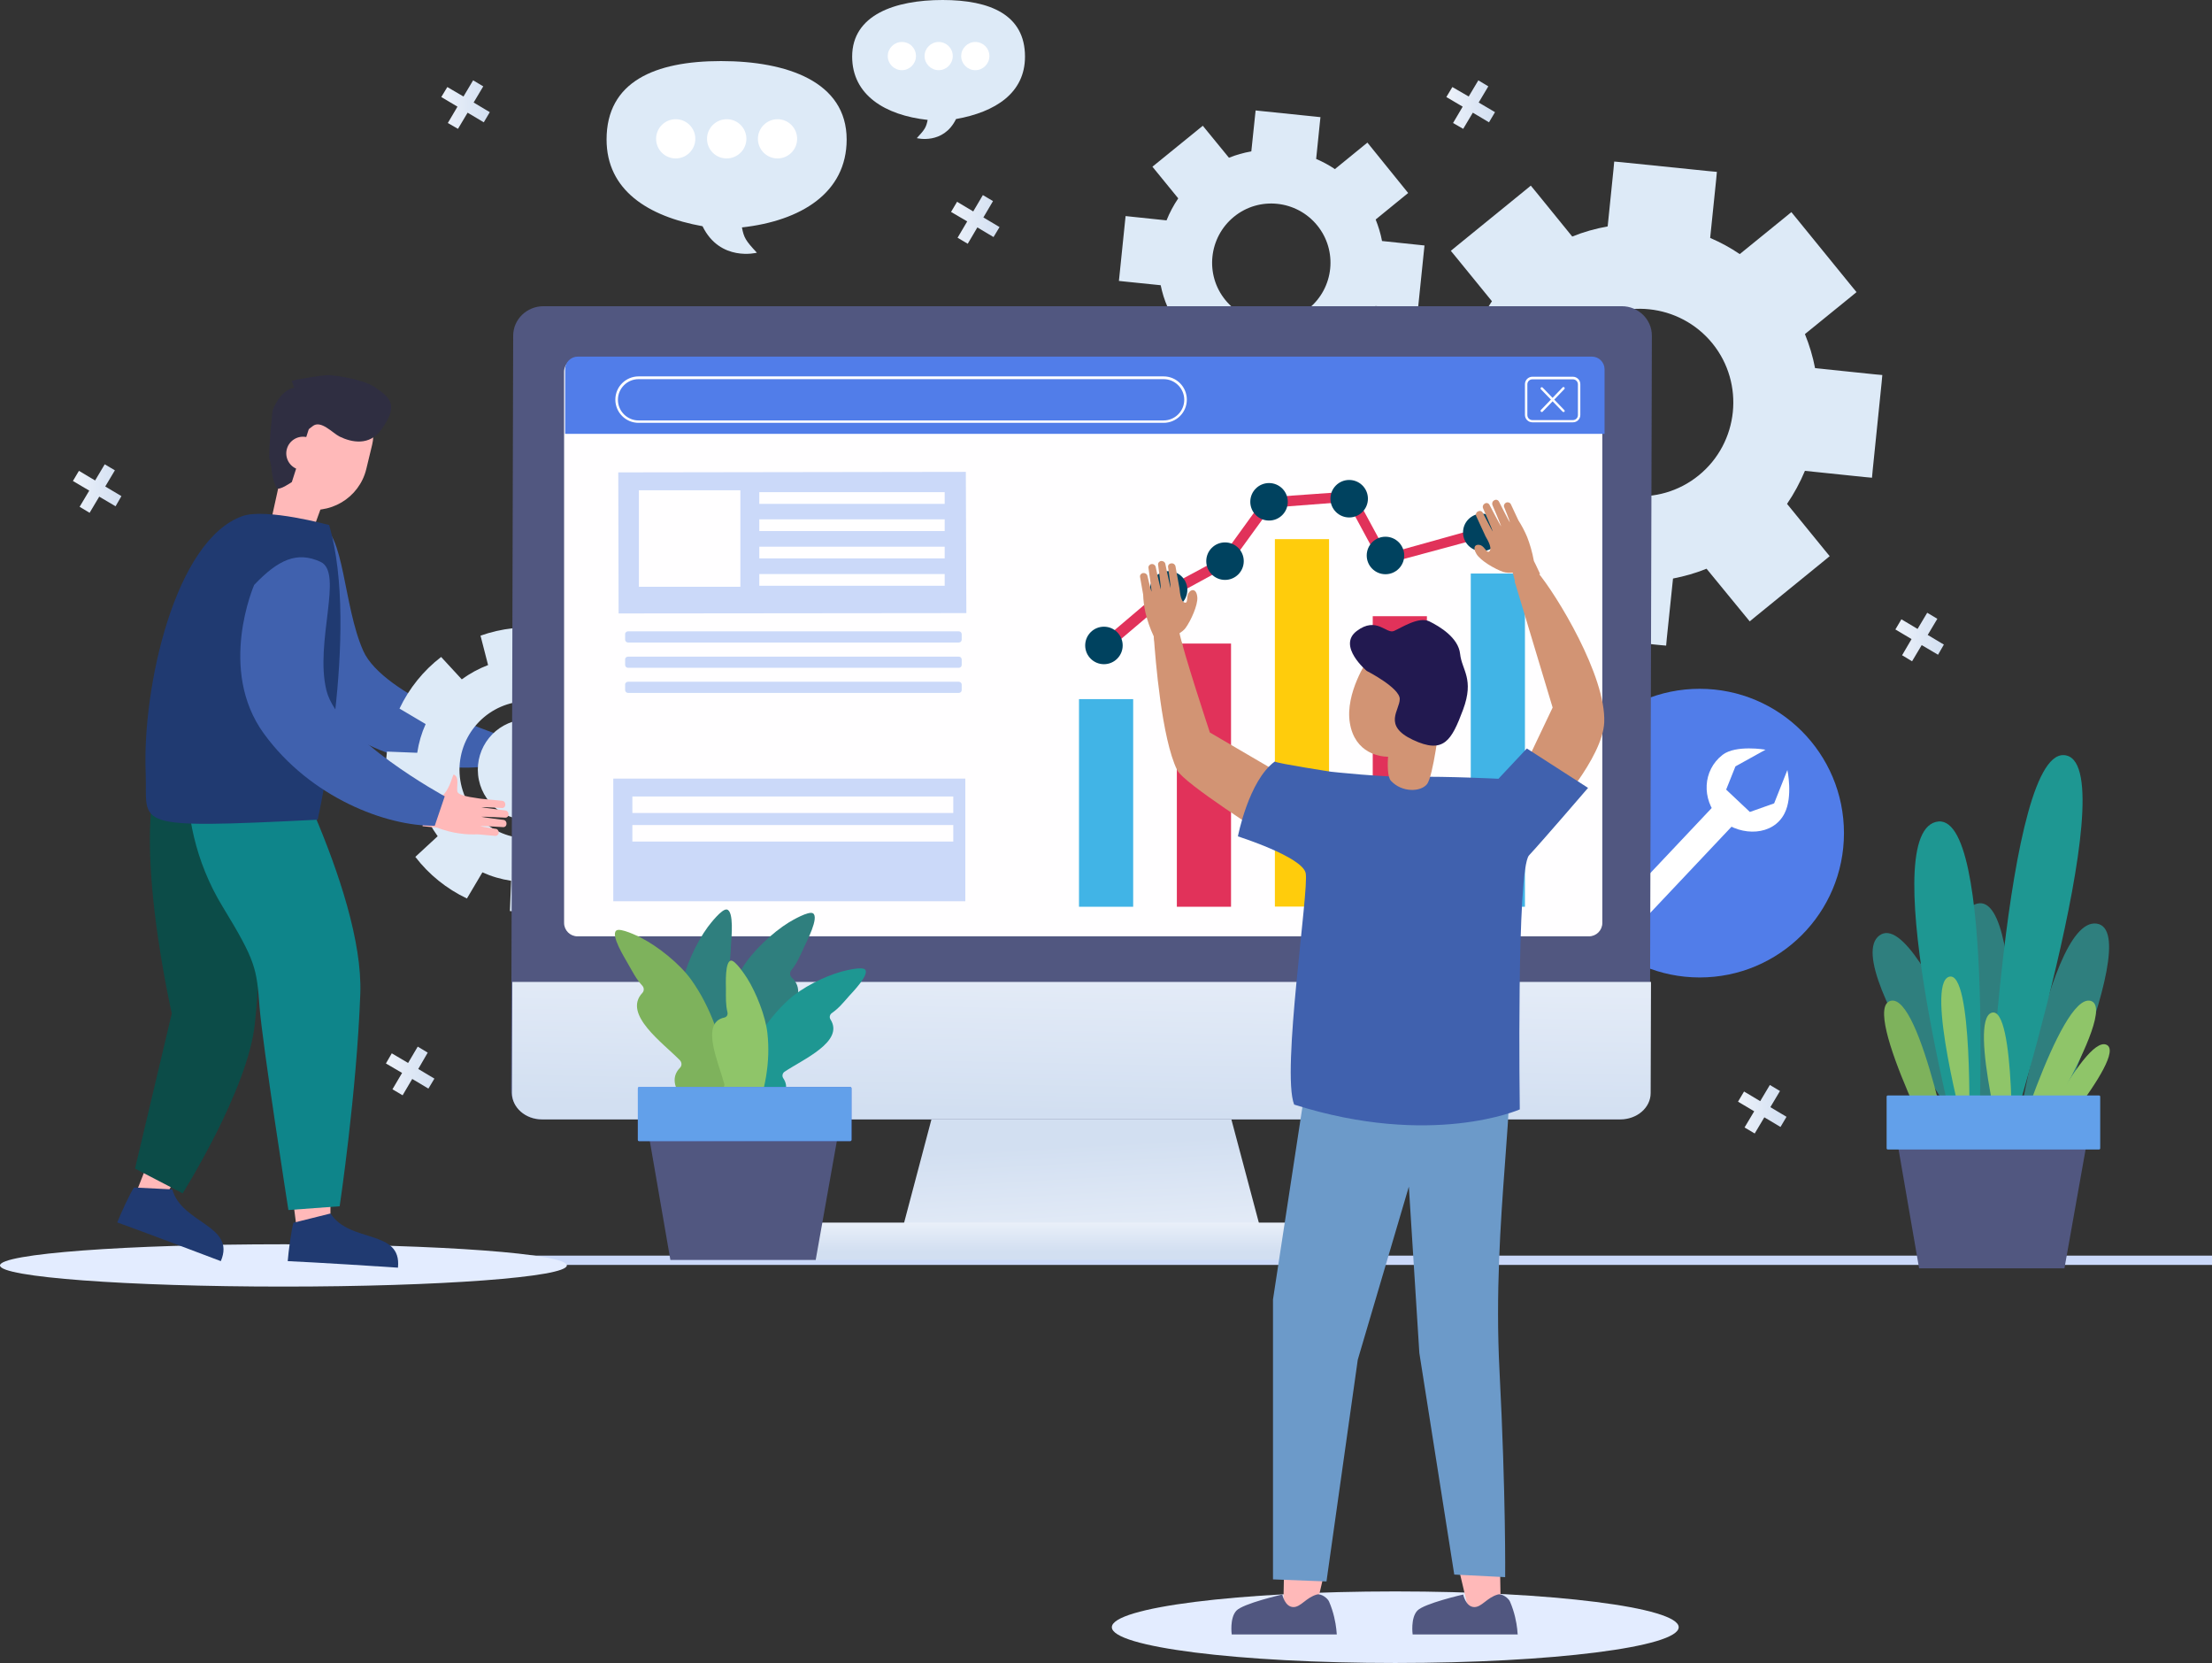 <?xml version="1.0" encoding="utf-8"?>
<!-- Generator: Adobe Illustrator 23.0.5, SVG Export Plug-In . SVG Version: 6.00 Build 0)  -->
<svg version="1.1" id="Слой_1" xmlns="http://www.w3.org/2000/svg" xmlns:xlink="http://www.w3.org/1999/xlink" x="0px" y="0px"
	 viewBox="0 0 1286.2 966.7" style="enable-background:new 0 0 1286.2 966.7;" xml:space="preserve">
<rect x="0" y="0" width="1286.2" height="966.7" fill="#333333" stroke="none"/>
<style type="text/css">
	.st0{fill:#CBD9F9;}
	.st1{fill:#E3ECFF;}
	.st2{fill:#4061AE;}
	.st3{fill:#DDEAF7;}
	.st4{fill:#FFB9B9;}
	.st5{fill:#2F2E41;}
	.st6{fill:#C16241;}
	.st7{fill:#0C4C48;}
	.st8{fill:#0E858A;}
	.st9{fill:#203A71;}
	.st10{fill:url(#XMLID_7_);}
	.st11{fill:#515780;}
	.st12{fill:#517DE9;}
	.st13{fill:#FFFFFF;}
	.st14{fill:url(#SVGID_1_);}
	.st15{fill:url(#SVGID_2_);}
	.st16{fill:url(#SVGID_3_);}
	.st17{fill:#FFFEFF;}
	.st18{fill:#E1325A;}
	.st19{fill:#41B4E6;}
	.st20{fill:#FFCC0C;}
	.st21{fill:#00425F;}
	.st22{fill:#2F7F7E;}
	.st23{fill:#1E9792;}
	.st24{fill:#7EB25C;}
	.st25{fill:#8FC569;}
	.st26{fill:url(#XMLID_8_);}
	.st27{fill:#62A0EA;}
	.st28{fill:#D29474;}
	.st29{fill:#6C9AC9;}
	.st30{fill:#221950;}
	.st31{fill:url(#SVGID_4_);}
	.st32{fill:url(#SVGID_5_);}
	.st33{fill:url(#SVGID_6_);}
	.st34{fill:url(#SVGID_7_);}
	.st35{fill:url(#SVGID_8_);}
	.st36{fill:url(#SVGID_9_);}
	.st37{fill:url(#SVGID_10_);}
</style>
<g>
	<rect x="277.1" y="729.9" class="st0" width="1009.2" height="5.4"/>
	<ellipse class="st1" cx="164.8" cy="735.6" rx="164.8" ry="12.3"/>
	<g>
		<path id="XMLID_521_" class="st2" d="M159.1,325.2c0,0-12.7,52.1,20.6,84.1c33.2,32,79.6,40.8,107.2,35.5l2.8-17.8
			c0,0-66.8-22.3-78.5-48.7c-11.7-26.4-10.9-69.4-25.4-73.3C171.3,301.1,170.5,308.3,159.1,325.2z"/>
		<path class="st3" d="M389.2,458.1c0.8-6.3,0.9-12.8,0.2-19.4c-0.7-6.6-2.2-12.9-4.3-18.9l-17.1,4.4c-2.1-5.5-4.9-10.6-8.3-15.3
			l13-12c-7.9-10.3-18.2-18.6-30-24.2l-9,15.2c-5.3-2.4-10.8-4-16.7-4.9l0.7-17.6c-6.3-0.8-12.8-0.9-19.4-0.2
			c-6.6,0.7-12.9,2.2-18.9,4.3l4.4,17.1c-5.5,2.1-10.6,4.9-15.3,8.3l-12-13c-10.3,7.9-18.6,18.2-24.2,30l15.2,9
			c-2.4,5.3-4,10.8-4.9,16.7l-17.6-0.7c-0.8,6.3-0.9,12.8-0.2,19.4c0.7,6.6,2.2,12.9,4.3,18.9l17.1-4.4c2.1,5.5,4.9,10.6,8.3,15.3
			l-13,12c7.9,10.3,18.2,18.6,30,24.2l9-15.2c5.3,2.4,10.8,4,16.7,4.9l-0.7,17.6c6.3,0.8,12.8,0.9,19.4,0.2
			c6.6-0.7,12.9-2.2,18.9-4.3l-4.4-17.1c5.5-2.1,10.6-4.9,15.3-8.3l12,13c10.3-7.9,18.6-18.2,24.2-30l-15.2-9
			c2.4-5.3,4-10.8,4.9-16.7L389.2,458.1z M311.3,487.1c-21.9,2.3-41.5-13.5-43.9-35.4c-2.3-21.9,13.5-41.5,35.4-43.9
			c21.9-2.3,41.5,13.5,43.9,35.4C349.1,465.1,333.2,484.8,311.3,487.1z M310.2,476.5c-16.1,1.7-30.5-9.9-32.2-26
			c-1.7-16.1,9.9-30.5,26-32.2c16.1-1.7,30.5,9.9,32.2,26C337.9,460.4,326.3,474.8,310.2,476.5z"/>
		<g>
			<g>
				<g>
					<g>
						<g>
							<path class="st4" d="M190.7,284.1l-10.2,28.1c-2.1,8-3.7,2.6-11.5,0.4l0,0c-6.7-1.8-14,4.3-13-2.6l7.9-35.8L190.7,284.1z"/>
							<path class="st4" d="M174.6,295.3L174.6,295.3c16.9,4.6,34.3-5.7,38.4-22.7l3.4-14.1c3-12.4-4.4-24.9-16.7-28.2l0,0
								c-12.6-3.4-27.7,3.3-31.2,15.9l-6.3,28.6C160.1,283.8,165.6,292.8,174.6,295.3z"/>
							<path class="st5" d="M182.5,226.4c-1.4-0.2-4.7-1-9.3-1.2c-9.7-0.4-14.7,13.3-14.7,13.3s-2.8,26.3-1.7,28.8
								c1.7,4,0.4,9.8,4.1,16.3c1.1,2,8.8-3.4,8.8-3.4l11.6-36.2l9.5-7.5L182.5,226.4z"/>
							<g>
								<path class="st4" d="M166.8,261c-1.4,5.1,1.6,10.5,6.8,11.9c5.1,1.4,10.5-1.6,11.9-6.8c1.4-5.1-1.6-10.5-6.8-11.9
									C173.5,252.8,168.2,255.9,166.8,261z"/>
							</g>
							<path class="st5" d="M162.8,252.5c0,0,7.7,4.6,18.9-4.7c4.8-4,11.7,4,15.8,6c7,3.4,17.4,5.6,24.4-4.3
								c9.7-13.7,5.6-17.9-3.7-24.3c-6.6-4.5-21.3-6.8-26.9-7.1c-3.7-0.2-20.7,2.8-21.7,3.3l7.4,20L162.8,252.5z"/>
							<line class="st6" x1="179.2" y1="235.7" x2="201.8" y2="230.9"/>
							<polygon class="st4" points="158.5,305.4 170.1,327.6 183,311.2 							"/>
						</g>
					</g>
				</g>
			</g>
		</g>
		<g id="XMLID_550_">
			<polygon id="XMLID_552_" class="st4" points="169.5,690.5 172.7,715.7 192.1,714.4 192.2,686.8 			"/>
		</g>
		<g id="XMLID_547_">
			<polygon id="XMLID_549_" class="st4" points="91.4,662.1 78.6,694.7 94.1,699.2 111,669.5 			"/>
		</g>
		<path id="XMLID_546_" class="st7" d="M105.1,431.3c-37.1,19.3-5.2,157.8-5.2,157.8l-21.4,90.2l27.7,14.4c0,0,38-60.2,42-98.7
			C156.8,514.5,146.2,409.9,105.1,431.3z"/>
		<path id="XMLID_545_" class="st8" d="M113.1,416.1c0,0-17.1,56.3,16.5,111.2c19.3,31.6,19.6,35.8,21.3,57.8
			c1.7,22,16.8,118.3,16.8,118.3l29.8-2.2c0,0,9.9-65.9,12-123.5c2.2-60.8-54.7-162-54.7-162L113.1,416.1z"/>
		<path id="XMLID_548_" class="st9" d="M141,300c-39.2,13.8-58.3,99.3-56.3,149.3c1.2,30.7-10.8,32.7,100,27.2
			c0,0,24.7-109.2,6.7-171.3C191.3,305.2,154.8,295.2,141,300z"/>
		<g id="XMLID_520_">
			<g id="XMLID_531_">
				
					<linearGradient id="XMLID_7_" gradientUnits="userSpaceOnUse" x1="293.444" y1="-296.879" x2="293.444" y2="-296.879" gradientTransform="matrix(-0.909 -0.417 -0.417 0.909 352.677 693.584)">
					<stop  offset="0" style="stop-color:#546AEA"/>
					<stop  offset="1" style="stop-color:#658BFD"/>
				</linearGradient>
				<path id="XMLID_543_" class="st10" d="M209.8,301.4"/>
			</g>
		</g>
		<path class="st9" d="M192.2,705.4c11.2,17.5,41.5,8.9,39.2,31.5c-45.3-3-64.1-3.8-64.1-3.8c0.4-5.2,2-17.5,3.3-22.3L192.2,705.4z"
			/>
		<path class="st9" d="M100.2,691.4c5.5,20,37.1,20.8,28.2,41.7c-42.4-16.1-60.2-22.5-60.2-22.5c1.9-4.9,7-16.1,9.7-20.3
			L100.2,691.4z"/>
		<path class="st4" d="M245.7,480.3c4.8,0.5,7.7,0.7,8.1,0.7c5.1,1.9,9.5,3,13.5,3.5c4,0.6,7.4,0.6,10.6,0.5l10,0.9
			c1.1,0.1,2-0.7,2.1-1.9c0-1.2-0.8-2.2-1.9-2.2c0,0-8.1-1.2-9-1.6c0.6-0.2,13.4,0.6,13.4,0.6c1.1,0.1,2-0.7,2-1.9
			c0.1-1.2-0.7-2.2-1.8-2.3c0,0-12-1.5-12.8-1.8c0.8-0.2,13.8,0.5,13.8,0.5c1.1,0.1,2-0.7,2-1.9c0-1.2-0.8-2.2-1.9-2.3
			c0,0-13.8-1.7-13.9-1.9c0-0.2,11.9,0.5,11.9,0.5c1.1,0.1,2-0.7,2-1.9c0.1-1.2-0.7-2.2-1.8-2.3l-12.4-1.2c-0.1-0.2-12.7-1.2-13.6-4
			c-0.6-2,0.6-6.6-0.6-8.7c-0.4-0.7-1.6-1.8-1.9-1c-0.9,2.3-2.5,8.7-6.4,12.1c-1.2,1.1-2.2,2.7-3,4.3c-1.6-0.5-3.9-1.1-6.7-1.9
			L245.7,480.3z"/>
		<path id="XMLID_537_" class="st2" d="M147.8,340c0,0-21.5,49.1,5.6,86.4c27.1,37.3,71.3,54,99.4,53.6l5.8-17.1
			c0,0-61.9-33.6-68.8-61.6c-6.9-28,10.1-68.4-3.4-74.7C172.7,320.3,161.8,325.3,147.8,340z"/>
	</g>
	<ellipse class="st1" cx="811.3" cy="945.9" rx="164.8" ry="20.8"/>
	<polygon class="st4" points="770.2,913.6 765,935.8 758.6,938.8 746.2,934.4 746.7,909.6 	"/>
	<path class="st11" d="M777,946.9L777,946.9c-0.4-3.6-1.5-9.7-4.2-15.9c-0.8-1.9-4.5-4.8-7.1-4.1c-6.3,1.8-9.3,7.3-13.6,7.3
		c-5,0-6.5-7.3-6.5-7.3s-22.8,5.2-26.7,9.4c-4,4.3-2.7,13.8-2.7,13.8H777h0.3C777.3,950.2,777.2,949,777,946.9L777,946.9z"/>
	<polygon class="st4" points="872.2,910.7 872.6,933.5 867.2,938 854.1,936.7 848.4,912.6 	"/>
	<path class="st11" d="M882.2,946.9L882.2,946.9c-0.4-3.6-1.5-9.7-4.2-15.9c-0.8-1.9-4.5-4.8-7.1-4.1c-6.3,1.8-9.3,7.3-13.6,7.3
		c-5,0-6.5-7.3-6.5-7.3s-22.8,5.2-26.7,9.4c-4,4.3-2.7,13.8-2.7,13.8h60.9h0.3C882.4,950.2,882.4,949,882.2,946.9L882.2,946.9z"/>
	<g>
		<circle class="st12" cx="988.3" cy="484.3" r="83.9"/>
	</g>
	<g>
		<path class="st13" d="M930.3,550.1L930.3,550.1c-3.2-3-3.3-8-0.3-11.2l68.5-72.6l11.5,10.9l-68.5,72.6
			C938.6,552.9,933.5,553.1,930.3,550.1z"/>
		<path class="st13" d="M1037.7,472.7c4.9-9.7,1.6-25.1,1.6-25.1l-7.7,19.4l-14.1,5l-13.8-13l5.4-13.5l17.5-9.7c0,0-17.2-3-25,3
			c-11.7,9.1-12.1,25.8-2.4,36.5l-0.1,0.1c0.1,0.1,0.2,0.2,0.4,0.3c0.2,0.2,0.4,0.4,0.7,0.6c0.2,0.2,0.4,0.4,0.6,0.6
			c0.1,0.1,0.2,0.2,0.4,0.3l0.1-0.1C1012.6,486.3,1031.1,486,1037.7,472.7z"/>
	</g>
	<g>
		<g>
			<path class="st3" d="M1014.6,357.8l2.8,3.4l3.4-2.8l39.7-32.3l3.4-2.8l-2.8-3.4l-22-27c4.1-6,7.6-12.5,10.4-19.2l34.6,3.6
				l4.4,0.4l0.4-4.4l5.2-50.9l0.4-4.4l-4.4-0.4l-34.7-3.6c-1.3-6.8-3.3-13.4-5.9-19.8l26.6-21.6l3.4-2.8l-2.8-3.4l-32.3-39.7
				l-2.8-3.4l-3.4,2.8l-26.6,21.6c-5.4-3.7-11.2-6.8-17.2-9.4l3.5-34l0.4-4.4l-4.4-0.4l-50.9-5.2l-4.4-0.4l-0.4,4.4l-3.4,33.3
				c-7.1,1.3-14,3.2-20.6,5.9l-21.3-26.2l-2.8-3.4l-3.4,2.8l-39.7,32.3l-3.4,2.8l2.8,3.4l21.1,25.9c-4.3,6.3-8,13.1-10.8,20.2
				l-33.3-3.4l-4.4-0.4l-0.4,4.4l-5.2,50.9l-0.4,4.4l4.4,0.4l34,3.5c1.4,6.9,3.5,13.7,6.3,20.1l-26.3,21.4l-3.4,2.8l2.8,3.4
				l32.3,39.7l2.8,3.4l3.4-2.8l26.9-21.9c5.3,3.5,11,6.5,16.9,9l-3.6,34.7l-0.4,4.4l4.4,0.4l50.9,5.2l4.4,0.4l0.4-4.4l3.6-34.6
				c6.7-1.3,13.3-3.2,19.5-5.7L1014.6,357.8L1014.6,357.8z M987.8,276.3c-23.3,19-57.7,15.4-76.7-7.9c-19-23.3-15.4-57.7,7.9-76.7
				s57.7-15.4,76.7,7.9C1014.6,222.9,1011.1,257.3,987.8,276.3z"/>
		</g>
		<g>
			<path class="st3" d="M777.8,230.8l1.7,2.1l2.1-1.7l25.1-20.4l2.1-1.7l-1.7-2.1l-13.9-17c2.6-3.8,4.8-7.9,6.6-12.1l21.8,2.2
				l2.8,0.3l0.3-2.8l3.3-32.1l0.3-2.8l-2.8-0.3l-21.9-2.3c-0.8-4.3-2.1-8.5-3.7-12.5l16.8-13.7l2.1-1.7l-1.7-2.1L796.8,85l-1.7-2.1
				l-2.1,1.7l-16.8,13.7c-3.4-2.3-7.1-4.3-10.9-5.9l2.2-21.5l0.3-2.8l-2.8-0.3l-32.1-3.3l-2.8-0.3l-0.3,2.8l-2.2,21
				c-4.5,0.8-8.8,2-13,3.7l-13.5-16.5l-1.7-2.1l-2.1,1.7l-25.1,20.4l-2.1,1.7l1.7,2.1l13.3,16.3c-2.7,4-5,8.3-6.8,12.8l-21-2.2
				l-2.8-0.3l-0.3,2.8l-3.3,32.1l-0.3,2.8l2.8,0.3l21.5,2.2c0.9,4.4,2.2,8.6,4,12.7l-16.6,13.5l-2.1,1.7l1.7,2.1l20.4,25.1l1.7,2.1
				l2.1-1.7l17-13.8c3.4,2.2,6.9,4.1,10.7,5.7l-2.3,21.9l-0.3,2.8l2.8,0.3l32.1,3.3l2.8,0.3l0.3-2.8l2.2-21.8
				c4.2-0.8,8.4-2,12.3-3.6L777.8,230.8L777.8,230.8z M760.9,179.4c-14.7,12-36.4,9.7-48.4-5c-12-14.7-9.7-36.4,5-48.4
				c14.7-12,36.4-9.7,48.4,5S775.7,167.4,760.9,179.4z"/>
		</g>
	</g>
	<g>
		<path id="XMLID_1157_" class="st3" d="M596,32.9C596,8.7,575.9,0,548.1,0c-27.8,0-52.6,8.7-52.6,32.9c0,22.3,19.1,34.1,43.9,36.8
			c-0.9,4.3-1.5,5.4-6.3,10.6c0,0,15.4,4,22.8-11.1C578.8,65.1,596,54.1,596,32.9z"/>
		<g id="XMLID_1153_">
			<path id="XMLID_1156_" class="st13" d="M532.6,32.6c0,4.5-3.7,8.2-8.2,8.2c-4.5,0-8.2-3.7-8.2-8.2c0-4.5,3.7-8.2,8.2-8.2
				C529,24.4,532.6,28,532.6,32.6z"/>
			<path id="XMLID_1155_" class="st13" d="M554,32.6c0,4.5-3.7,8.2-8.2,8.2s-8.2-3.7-8.2-8.2c0-4.5,3.7-8.2,8.2-8.2S554,28,554,32.6
				z"/>
			<path id="XMLID_1154_" class="st13" d="M575.3,32.6c0,4.5-3.7,8.2-8.2,8.2c-4.5,0-8.2-3.7-8.2-8.2c0-4.5,3.7-8.2,8.2-8.2
				C571.6,24.4,575.3,28,575.3,32.6z"/>
		</g>
		<path id="XMLID_1164_" class="st3" d="M352.7,81.1c0-33.6,28-45.6,66.5-45.6s73.1,12,73.1,45.6c0,31-26.6,47.3-60.9,51.1
			c1.2,6,2,7.5,8.7,14.7c0,0-21.4,5.5-31.6-15.4C376.7,125.8,352.7,110.5,352.7,81.1z"/>
		<g id="XMLID_1158_">
			<path id="XMLID_1163_" class="st13" d="M440.7,80.7c0,6.3,5.1,11.4,11.4,11.4c6.3,0,11.4-5.1,11.4-11.4c0-6.3-5.1-11.4-11.4-11.4
				C445.9,69.3,440.7,74.4,440.7,80.7z"/>
			<path id="XMLID_1162_" class="st13" d="M411.1,80.7c0,6.3,5.1,11.4,11.4,11.4S434,87,434,80.7c0-6.3-5.1-11.4-11.4-11.4
				S411.1,74.4,411.1,80.7z"/>
			<path id="XMLID_1159_" class="st13" d="M381.5,80.7c0,6.3,5.1,11.4,11.4,11.4s11.4-5.1,11.4-11.4c0-6.3-5.1-11.4-11.4-11.4
				S381.5,74.4,381.5,80.7z"/>
		</g>
	</g>
	<g>
		<g>
			<linearGradient id="SVGID_1_" gradientUnits="userSpaceOnUse" x1="629.827" y1="746.252" x2="625.256" y2="665.503">
				<stop  offset="0" style="stop-color:#EEF3FA"/>
				<stop  offset="0.247" style="stop-color:#E6EDF8"/>
				<stop  offset="1" style="stop-color:#D2DFF1"/>
			</linearGradient>
			<polygon class="st14" points="736.8,728.9 520.9,728.9 541.6,650.7 716,650.7 			"/>
			<linearGradient id="SVGID_2_" gradientUnits="userSpaceOnUse" x1="628.846" y1="707.985" x2="628.846" y2="727.698">
				<stop  offset="0" style="stop-color:#EEF3FA"/>
				<stop  offset="0.247" style="stop-color:#E6EDF8"/>
				<stop  offset="1" style="stop-color:#D2DFF1"/>
			</linearGradient>
			<polygon class="st15" points="789.2,732.4 468.5,732.4 478,710.7 779.7,710.7 			"/>
			<path class="st11" d="M941.7,650.7h-627c-9.7,0-17.5-7.7-17.5-17.1l1.2-438.5c0-9.4,7.9-17.1,17.6-17.1h627
				c9.7,0,17.5,7.7,17.5,17.1l-1.2,438.5C959.3,643,951.4,650.7,941.7,650.7z"/>
			<linearGradient id="SVGID_3_" gradientUnits="userSpaceOnUse" x1="630.348" y1="528.845" x2="627.961" y2="646.999">
				<stop  offset="0" style="stop-color:#EEF3FA"/>
				<stop  offset="0.247" style="stop-color:#E6EDF8"/>
				<stop  offset="1" style="stop-color:#D2DFF1"/>
			</linearGradient>
			<path class="st16" d="M942.2,650.7h-627c-9.7,0-17.5-6.9-17.5-15.3l0.2-64.6H960l-0.2,64.6C959.8,643.9,951.9,650.7,942.2,650.7z
				"/>
		</g>
	</g>
	<path class="st17" d="M923.9,544.3H335.8c-4.3,0-7.8-3.5-7.8-7.8V216.1c0-4.3,3.5-7.8,7.8-7.8h588.1c4.3,0,7.8,3.5,7.8,7.8v320.4
		C931.7,540.8,928.2,544.3,923.9,544.3z"/>
	<path class="st12" d="M933.1,252.2H328.6v-37.5c0-4.1,3.3-7.4,7.4-7.4h589.6c4.1,0,7.4,3.3,7.4,7.4V252.2z"/>
	<g>
		<path class="st13" d="M914.6,245.5H891c-2.3,0-4.3-1.9-4.3-4.3v-17.9c0-2.3,1.9-4.3,4.3-4.3h23.6c2.3,0,4.3,1.9,4.3,4.3v17.9
			C918.9,243.6,917,245.5,914.6,245.5z M891,220.5c-1.6,0-2.9,1.3-2.9,2.9v17.9c0,1.6,1.3,2.9,2.9,2.9h23.6c1.6,0,2.9-1.3,2.9-2.9
			v-17.9c0-1.6-1.3-2.9-2.9-2.9H891z"/>
		<g>
			<path class="st13" d="M896.5,239.5c-0.2,0-0.3-0.1-0.5-0.2c-0.3-0.3-0.3-0.7,0-1l12.6-13.1c0.3-0.3,0.7-0.3,1,0
				c0.3,0.3,0.3,0.7,0,1L897,239.3C896.9,239.5,896.7,239.5,896.5,239.5z"/>
			<path class="st13" d="M909.1,239.5c-0.2,0-0.4-0.1-0.5-0.2L896,226.3c-0.3-0.3-0.3-0.7,0-1c0.3-0.3,0.7-0.3,1,0l12.6,13.1
				c0.3,0.3,0.3,0.7,0,1C909.4,239.5,909.2,239.5,909.1,239.5z"/>
		</g>
	</g>
	<g>
		<path class="st13" d="M676.6,245.8H371.3c-7.5,0-13.5-6.1-13.5-13.5v0c0-7.5,6.1-13.5,13.5-13.5h305.3c7.5,0,13.5,6.1,13.5,13.5v0
			C690.1,239.8,684,245.8,676.6,245.8z M371.3,220.4c-6.6,0-12,5.4-12,12v0c0,6.6,5.4,12,12,12h305.3c6.6,0,12-5.4,12-12v0
			c0-6.6-5.4-12-12-12H371.3z"/>
	</g>
	<rect x="356.6" y="452.6" class="st0" width="204.7" height="71.3"/>
	<rect x="367.7" y="463" class="st17" width="186.6" height="9.6"/>
	<rect x="367.7" y="479.6" class="st17" width="186.6" height="9.6"/>
	<g>
		<g>
			<g>
				<path class="st18" d="M643.7,370l31-26.3c0.5-1.1,1.6-1.8,2.8-1.8l32.6-17.5l24.5-33.9c0.6-0.9,1.6-1.4,2.6-1.4l47.9-3.4
					c1.1,0,2.1,0.6,2.6,1.5l18.8,34.7L860,307c1.7,0,3.1,1.3,3.1,3c0,1.7-1.3,3.1-3,3.1L804.9,328c-1.1,0-2.1-0.6-2.7-1.5
					l-18.8-34.8l-44.4,3.4L714.4,329c-0.6,0.9-1.5,1.4-2.6,1.4L679.5,348l-31,26.3c-0.5,1.1-1.6,1.8-2.8,1.8L643.7,370z"/>
			</g>
		</g>
		<g>
			<g>
				<rect x="627.4" y="406.4" class="st19" width="31.5" height="120.7"/>
			</g>
			<g>
				<rect x="684.3" y="374.1" class="st18" width="31.5" height="153"/>
			</g>
			<g>
				<rect x="741.3" y="313.4" class="st20" width="31.5" height="213.6"/>
			</g>
			<g>
				<rect x="798.2" y="358.2" class="st18" width="31.5" height="168.9"/>
			</g>
			<g>
				<rect x="855.2" y="333.4" class="st19" width="31.5" height="193.7"/>
			</g>
		</g>
	</g>
	<path class="st0" d="M365.2,367h192.3c1,0,1.7,0.8,1.7,1.7l0,3.1c0,1-0.8,1.7-1.7,1.7H365.2c-1,0-1.7-0.8-1.7-1.7l0-3.1
		C363.4,367.8,364.2,367,365.2,367z"/>
	<path class="st0" d="M365.2,381.7h192.3c1,0,1.7,0.8,1.7,1.7l0,3.1c0,1-0.8,1.7-1.7,1.7H365.2c-1,0-1.7-0.8-1.7-1.7l0-3.1
		C363.4,382.5,364.2,381.7,365.2,381.7z"/>
	<path class="st0" d="M365.2,396.3h192.3c1,0,1.7,0.8,1.7,1.7l0,3.1c0,1-0.8,1.7-1.7,1.7H365.2c-1,0-1.7-0.8-1.7-1.7l0-3.1
		C363.4,397.1,364.2,396.3,365.2,396.3z"/>
	<polygon class="st0" points="359.5,274.6 561.6,274.3 561.9,356.4 359.7,356.6 359.7,356.6 359.5,274.6 	"/>
	<rect x="371.5" y="285" class="st17" width="59" height="56.1"/>
	<rect x="441.5" y="286.1" class="st17" width="107.8" height="6.8"/>
	<rect x="441.5" y="301.9" class="st17" width="107.8" height="6.8"/>
	<rect x="441.5" y="317.8" class="st17" width="107.8" height="6.8"/>
	<rect x="441.5" y="333.7" class="st17" width="107.8" height="6.8"/>
	<circle class="st21" cx="712.3" cy="326.2" r="10.9"/>
	<circle class="st21" cx="737.9" cy="291.7" r="10.9"/>
	<circle class="st21" cx="784.5" cy="289.9" r="10.9"/>
	<circle class="st21" cx="805.6" cy="322.9" r="10.9"/>
	<circle class="st21" cx="861.6" cy="309.5" r="10.9"/>
	<circle class="st21" cx="679.5" cy="342.9" r="10.9"/>
	<circle class="st21" cx="641.9" cy="375.2" r="10.9"/>
	<g>
		<path class="st22" d="M417.5,681.3c-5.9-38.5-6.4-84.5,14-118.4c5.8-9.7,17.6-20.8,27.2-26.7c1.8-1.1,11.5-6.8,14-5.3
			c3.8,2.3-3.8,16.7-5,19.3c-2.5,5.5-4.2,9.6-7.6,13.9c-1,1.3-0.9,3.1,0.3,4.2c12.5,11.5-9.8,29.9-18.8,40.8c-1,1.3-0.9,3.2,0.3,4.3
			c10.5,9.1-4.1,22.9-8.5,33.3c-4.6,10.8-8.1,22.8-10,35c-0.5,3.4-5.4,3.3-5.9-0.2C417.5,681.4,417.5,681.3,417.5,681.3z"/>
		<path class="st22" d="M427.2,688.8c-19.8-33.6-37.3-76.1-30.9-115.1c1.8-11.2,8.6-25.8,15.3-34.9c1.3-1.7,8.1-10.6,11-10.1
			c4.3,0.7,2.7,16.9,2.5,19.8c-0.3,6-0.4,10.5-1.9,15.7c-0.5,1.5,0.3,3.2,1.8,3.8c15.9,6,2.1,31.4-2.3,44.9
			c-0.5,1.6,0.3,3.3,1.9,3.8c13.1,4.6,4.7,22.7,4.5,34c-0.2,11.7,1,24.2,3.7,36.2c0.8,3.4-3.8,5.1-5.5,2
			C427.3,688.9,427.3,688.9,427.2,688.8z"/>
		<path class="st23" d="M417,678.9c4.3-34.4,15.2-73.9,41.7-97.9c7.6-6.9,20.7-13.5,30.6-16.2c1.9-0.5,11.8-3.1,13.7-1.2
			c2.8,2.9-7.5,13.4-9.2,15.3c-3.6,4.1-6.1,7.2-10.1,10c-1.2,0.8-1.6,2.5-0.8,3.7c8.2,12.9-16,23.2-26.7,30.4
			c-1.2,0.8-1.6,2.5-0.8,3.7c7,10.3-9.3,18.6-15.7,26.4c-6.7,8.1-12.8,17.6-17.5,27.5c-1.3,2.8-5.6,1.5-5.1-1.6
			C417,679,417,678.9,417,678.9z"/>
		<path class="st24" d="M425.2,686.4c2.9-38.9-0.3-84.7-23.3-116.9c-6.6-9.2-19.2-19.3-29.2-24.4c-1.9-1-12-5.9-14.3-4.2
			c-3.6,2.6,5.1,16.3,6.5,18.9c3,5.2,5,9.3,8.6,13.2c1.1,1.2,1.1,3.1,0,4.2c-11.6,12.4,12.1,29.1,21.9,39.2c1.1,1.2,1.2,3.1,0,4.3
			c-9.7,9.9,5.9,22.5,11.1,32.5c5.4,10.4,9.9,22.1,12.7,34.1c0.8,3.4,5.7,2.8,5.8-0.7C425.2,686.5,425.2,686.5,425.2,686.4z"/>
		<path class="st25" d="M413.8,693.9c18.9-25.8,36.3-59.4,32.4-93.5c-1.1-9.7-6.4-23.2-11.8-31.8c-1.1-1.7-6.6-10.1-9.2-10.2
			c-3.8,0-3.1,14-3.1,16.5c0,5.2-0.2,9,0.9,13.6c0.3,1.4-0.4,2.7-1.8,3c-14.2,2.9-3.3,26.4-0.1,38.4c0.4,1.4-0.4,2.8-1.8,3
			c-11.7,2-5.2,18.7-5.5,28.3c-0.3,10-2,20.5-4.9,30.2c-0.8,2.8,3.1,4.8,4.8,2.5C413.7,694,413.8,693.9,413.8,693.9z"/>
		<g id="XMLID_518_">
			<g id="XMLID_519_">
				<g id="XMLID_524_">
					<polygon id="XMLID_527_" class="st11" points="489.3,648.1 474.3,732.4 389.8,732.4 376.6,656.1 					"/>
					
						<linearGradient id="XMLID_8_" gradientUnits="userSpaceOnUse" x1="2322.485" y1="647.611" x2="2446.638" y2="647.611" gradientTransform="matrix(-1 0 0 1 2817.529 0)">
						<stop  offset="0.324" style="stop-color:#4F6AD9"/>
						<stop  offset="1" style="stop-color:#658BFD"/>
					</linearGradient>
					<path id="XMLID_526_" class="st26" d="M371.6,663.3h122.8c0.4,0,0.7-0.3,0.7-0.7v-30c0-0.4-0.3-0.7-0.7-0.7H371.6
						c-0.4,0-0.7,0.3-0.7,0.7v30C370.9,663,371.2,663.3,371.6,663.3z"/>
					<path id="XMLID_525_" class="st27" d="M371.6,663.3h122.8c0.4,0,0.7-0.3,0.7-0.7v-30c0-0.4-0.3-0.7-0.7-0.7H371.6
						c-0.4,0-0.7,0.3-0.7,0.7v30C370.9,663,371.2,663.3,371.6,663.3z"/>
				</g>
			</g>
		</g>
	</g>
	<g>
		<g>
			<path class="st22" d="M1175.9,694.9c0,0-58.1-169.7-83.1-151.1c-25,18.6,76.9,153.6,76.9,153.6L1175.9,694.9z"/>
			<path class="st22" d="M1169.4,696.6c0,0,10.3-179.1-19.8-171.3c-30.2,7.8,13.2,171.3,13.2,171.3L1169.4,696.6z"/>
			<path class="st23" d="M1149.9,680.8c0,0,11.4-212.3-24.3-203c-35.7,9.3,16.4,203,16.4,203H1149.9z"/>
			<path class="st22" d="M1172.3,702.9c0,0,77.7-161.7,46.8-166c-30.8-4.3-53,163.5-53,163.5L1172.3,702.9z"/>
			<path class="st23" d="M1155,680.8c0.2-5,10.8-251,46.7-241.6c34.2,8.9-37.4,236.9-38.9,241.6H1155z"/>
			<path class="st24" d="M1136.9,684.4c0,0-19.8-107.3-37.6-102.6c-17.9,4.7,33.7,102.6,33.7,102.6H1136.9z"/>
			<path class="st25" d="M1166.2,684.4c0,0,31.5-107.3,49.4-102.6c17.9,4.7-45.5,102.6-45.5,102.6H1166.2z"/>
			<path class="st25" d="M1173.9,682.2c0,0,37.4-80.7,50.9-74.9c13.5,5.8-47.8,75.4-47.8,75.4L1173.9,682.2z"/>
			<path class="st25" d="M1167.1,678.8c0,0-23-85.8-9-90.1c14-4.2,11.7,88.5,11.7,88.5L1167.1,678.8z"/>
			<path class="st25" d="M1142.3,657.9c0,0-23-85.8-9-90.1c14-4.2,11.7,88.5,11.7,88.5L1142.3,657.9z"/>
		</g>
		<polygon id="XMLID_1166_" class="st11" points="1215.4,653 1200.4,737.3 1115.9,737.3 1102.7,660.9 		"/>
		<path id="XMLID_1165_" class="st27" d="M1097.7,668.2h122.8c0.4,0,0.7-0.3,0.7-0.7v-30c0-0.4-0.3-0.7-0.7-0.7h-122.8
			c-0.4,0-0.7,0.3-0.7,0.7v30C1097,667.9,1097.3,668.2,1097.7,668.2z"/>
	</g>
	<g>
		<path class="st28" d="M932.8,419.9c-0.9,20.9-30.4,53.1-30.4,53.1l-18.3-22.4l18.7-39.3l-22.1-73.4c4-1.5,10.1-3.3,13.2-5.5
			C905,345.6,933.9,392.9,932.8,419.9z"/>
		<path class="st28" d="M745.9,450.6l-8.8,35.6c0,0-48.7-30.7-52.6-38.5c-9-18.2-12.7-64.6-13.6-77.8c5.7-0.2,9.6-1.8,14.7-3
			c2.2,11.6,17.9,58.9,17.9,58.9L745.9,450.6z"/>
		<path class="st29" d="M765.7,588.6l-25.5,166.8v162.7l31.1,1.2l18.2-128.9l29.7-100.6l6.1,96.7l20.3,128.8l29.6,1.5
			c0,0,0.5-46.6-3.3-120.2c-4.6-88.7,11.8-167.2,3.3-185.9C872.2,604.6,765.7,588.6,765.7,588.6z"/>
		<path class="st2" d="M773.9,448.6c0,0,30.5,3.4,48.8,3c18.3-0.4,48.6,1.1,48.6,1.1l16.5-17.6l35.6,22.9c0,0-26.9,31.3-34.3,39.2
			c-7.4,7.9-5.4,147.7-5.4,147.7s-51.1,22.6-131.2-2.8c-7.5-19,8.8-125,6.7-134.6c-2.1-9.5-39.4-21.3-39.4-21.3s6.2-32.3,21.4-43.5
			C743.3,443.9,773.9,448.6,773.9,448.6z"/>
		<path class="st28" d="M672.3,378.2c-0.9-4.9-1.4-7.9-1.4-8.2c-2.4-5.1-3.8-9.6-4.8-13.6c-0.9-4-1.3-7.6-1.4-10.8l-1.8-10.2
			c-0.2-1.1,0.6-2.1,1.8-2.3c1.2-0.1,2.3,0.6,2.5,1.7c0,0,1.9,8.3,2.4,9.1c0.1-0.6-1.8-13.7-1.8-13.7c-0.2-1.1,0.6-2.1,1.7-2.3
			c1.2-0.2,2.3,0.6,2.5,1.7c0,0,2.6,12.2,3,13c0.2-0.9-1.6-14.2-1.6-14.2c-0.2-1.1,0.6-2.1,1.7-2.3c1.2-0.1,2.3,0.6,2.5,1.7
			c0,0,2.9,14.1,3.1,14.1c0.2,0-1.5-12.2-1.5-12.2c-0.2-1.1,0.6-2.1,1.8-2.2c1.2-0.2,2.3,0.6,2.5,1.7l2.3,12.7
			c0.2,0,0.2,7.7,3.1,8.4c2.1,0.5,0.8-3.6,2.2-5.6c1.6-2.5,4.7-2.6,5.1,2.6c0.3,4.5-3.7,13.4-6.8,17.7c-1,1.4-2.6,2.5-4.2,3.5
			c0.6,1.6,1.5,3.9,2.5,6.7L672.3,378.2z"/>
		<path class="st28" d="M895.5,333.6c-2.1-4.5-3.4-7.2-3.6-7.5c-1-5.5-2.4-10-3.9-13.9c-1.6-3.8-3.3-6.9-5.1-9.7l-4.4-9.4
			c-0.5-1-1.7-1.4-2.8-0.9c-1.1,0.6-1.5,1.8-1,2.8c0,0,3.2,7.9,3.3,8.8c-0.4-0.4-6.4-12.2-6.4-12.2c-0.5-1-1.7-1.4-2.7-0.8
			c-1.1,0.5-1.5,1.8-1.1,2.8c0,0,4.9,11.5,5.1,12.4c-0.6-0.6-6.8-12.5-6.8-12.5c-0.5-1-1.7-1.4-2.7-0.8c-1.1,0.6-1.5,1.8-1,2.9
			c0,0,5.7,13.2,5.6,13.3c-0.2,0.1-5.8-10.8-5.8-10.8c-0.5-1-1.7-1.4-2.8-0.8c-1.1,0.5-1.5,1.8-1,2.8l5.4,11.7
			c-0.1,0.1,4.3,6.4,2.3,8.6c-1.4,1.6-2.7-2.4-5-3.4c-2.7-1.1-5.3,0.6-2.6,5c2.3,3.9,10.7,8.8,15.7,10.5c1.6,0.5,3.6,0.5,5.4,0.4
			c0.4,1.7,1.1,4.1,1.8,6.9L895.5,333.6z"/>
		<path class="st28" d="M795.4,383.3c0,0-13.4,19.5-10.5,37s17.5,20.2,24.6,19.5c7.1-0.7,23.7-13.2,23.7-13.2l-7.4-37.8L795.4,383.3
			z"/>
		<path class="st28" d="M808.8,425.2c0,0-4.2,24.2,0,28.7c6.4,6.9,17.2,6.5,20.9,2c3.7-4.5,7.4-35.7,7.4-35.7L808.8,425.2z"/>
		<path class="st30" d="M794.7,390c0,0-17.3-14.5-5.8-23.2c11.5-8.7,17.2,1.9,21.6,0c4.4-1.9,14.5-8.6,20.6-5.6
			c6.1,3,16.9,9.5,17.9,18.9c1,9.5,8.4,14.5,1.7,32.5c-6.7,17.9-11.2,25.9-29.1,17.5c-17.9-8.4-7.6-17.3-7.7-23.8
			C813.9,399.8,794.7,390,794.7,390z"/>
	</g>
	<linearGradient id="SVGID_4_" gradientUnits="userSpaceOnUse" x1="224.354" y1="622.553" x2="252.576" y2="622.553">
		<stop  offset="0" style="stop-color:#EEF3FA"/>
		<stop  offset="0.247" style="stop-color:#E6EDF8"/>
		<stop  offset="1" style="stop-color:#D2DFF1"/>
	</linearGradient>
	<polygon class="st31" points="252.6,627 243.2,621.4 248.7,611.9 242.9,608.4 237.3,617.9 227.8,612.3 224.4,618.2 233.8,623.7 
		228.2,633.2 234.1,636.7 239.7,627.2 249.1,632.8 	"/>
	<linearGradient id="SVGID_5_" gradientUnits="userSpaceOnUse" x1="42.427" y1="284.025" x2="70.649" y2="284.025">
		<stop  offset="0" style="stop-color:#EEF3FA"/>
		<stop  offset="0.247" style="stop-color:#E6EDF8"/>
		<stop  offset="1" style="stop-color:#D2DFF1"/>
	</linearGradient>
	<polygon class="st32" points="70.6,288.4 61.2,282.8 66.8,273.4 60.9,269.9 55.3,279.3 45.9,273.7 42.4,279.6 51.9,285.2 
		46.3,294.6 52.1,298.1 57.7,288.7 67.2,294.3 	"/>
	<linearGradient id="SVGID_6_" gradientUnits="userSpaceOnUse" x1="1102.122" y1="370.319" x2="1130.344" y2="370.319">
		<stop  offset="0" style="stop-color:#EEF3FA"/>
		<stop  offset="0.247" style="stop-color:#E6EDF8"/>
		<stop  offset="1" style="stop-color:#D2DFF1"/>
	</linearGradient>
	<polygon class="st33" points="1130.3,374.7 1120.9,369.1 1126.5,359.7 1120.6,356.2 1115,365.6 1105.6,360 1102.1,365.9 
		1111.5,371.5 1106,380.9 1111.8,384.4 1117.4,375 1126.9,380.6 	"/>
	<linearGradient id="SVGID_7_" gradientUnits="userSpaceOnUse" x1="1010.564" y1="644.816" x2="1038.786" y2="644.816">
		<stop  offset="0" style="stop-color:#EEF3FA"/>
		<stop  offset="0.247" style="stop-color:#E6EDF8"/>
		<stop  offset="1" style="stop-color:#D2DFF1"/>
	</linearGradient>
	<polygon class="st34" points="1038.8,649.2 1029.4,643.6 1035,634.2 1029.1,630.7 1023.5,640.1 1014.1,634.5 1010.6,640.4 
		1020,646 1014.4,655.4 1020.3,658.9 1025.9,649.5 1035.3,655.1 	"/>
	<linearGradient id="SVGID_8_" gradientUnits="userSpaceOnUse" x1="552.979" y1="127.552" x2="581.2" y2="127.552">
		<stop  offset="0" style="stop-color:#EEF3FA"/>
		<stop  offset="0.247" style="stop-color:#E6EDF8"/>
		<stop  offset="1" style="stop-color:#D2DFF1"/>
	</linearGradient>
	<polygon class="st35" points="581.2,132 571.8,126.4 577.4,116.9 571.5,113.4 565.9,122.9 556.5,117.3 553,123.2 562.4,128.7 
		556.8,138.2 562.7,141.7 568.3,132.2 577.7,137.8 	"/>
	<linearGradient id="SVGID_9_" gradientUnits="userSpaceOnUse" x1="256.568" y1="60.829" x2="284.79" y2="60.829">
		<stop  offset="0" style="stop-color:#EEF3FA"/>
		<stop  offset="0.247" style="stop-color:#E6EDF8"/>
		<stop  offset="1" style="stop-color:#D2DFF1"/>
	</linearGradient>
	<polygon class="st36" points="284.8,65.2 275.4,59.6 281,50.2 275.1,46.7 269.5,56.1 260.1,50.6 256.6,56.4 266,62 260.4,71.5 
		266.3,74.9 271.9,65.5 281.3,71.1 	"/>
	<linearGradient id="SVGID_10_" gradientUnits="userSpaceOnUse" x1="841.045" y1="60.829" x2="869.267" y2="60.829">
		<stop  offset="0" style="stop-color:#EEF3FA"/>
		<stop  offset="0.247" style="stop-color:#E6EDF8"/>
		<stop  offset="1" style="stop-color:#D2DFF1"/>
	</linearGradient>
	<polygon class="st37" points="869.3,65.2 859.8,59.6 865.4,50.2 859.6,46.7 854,56.1 844.5,50.6 841,56.4 850.5,62 844.9,71.5 
		850.8,74.9 856.4,65.5 865.8,71.1 	"/>
</g>
</svg>
